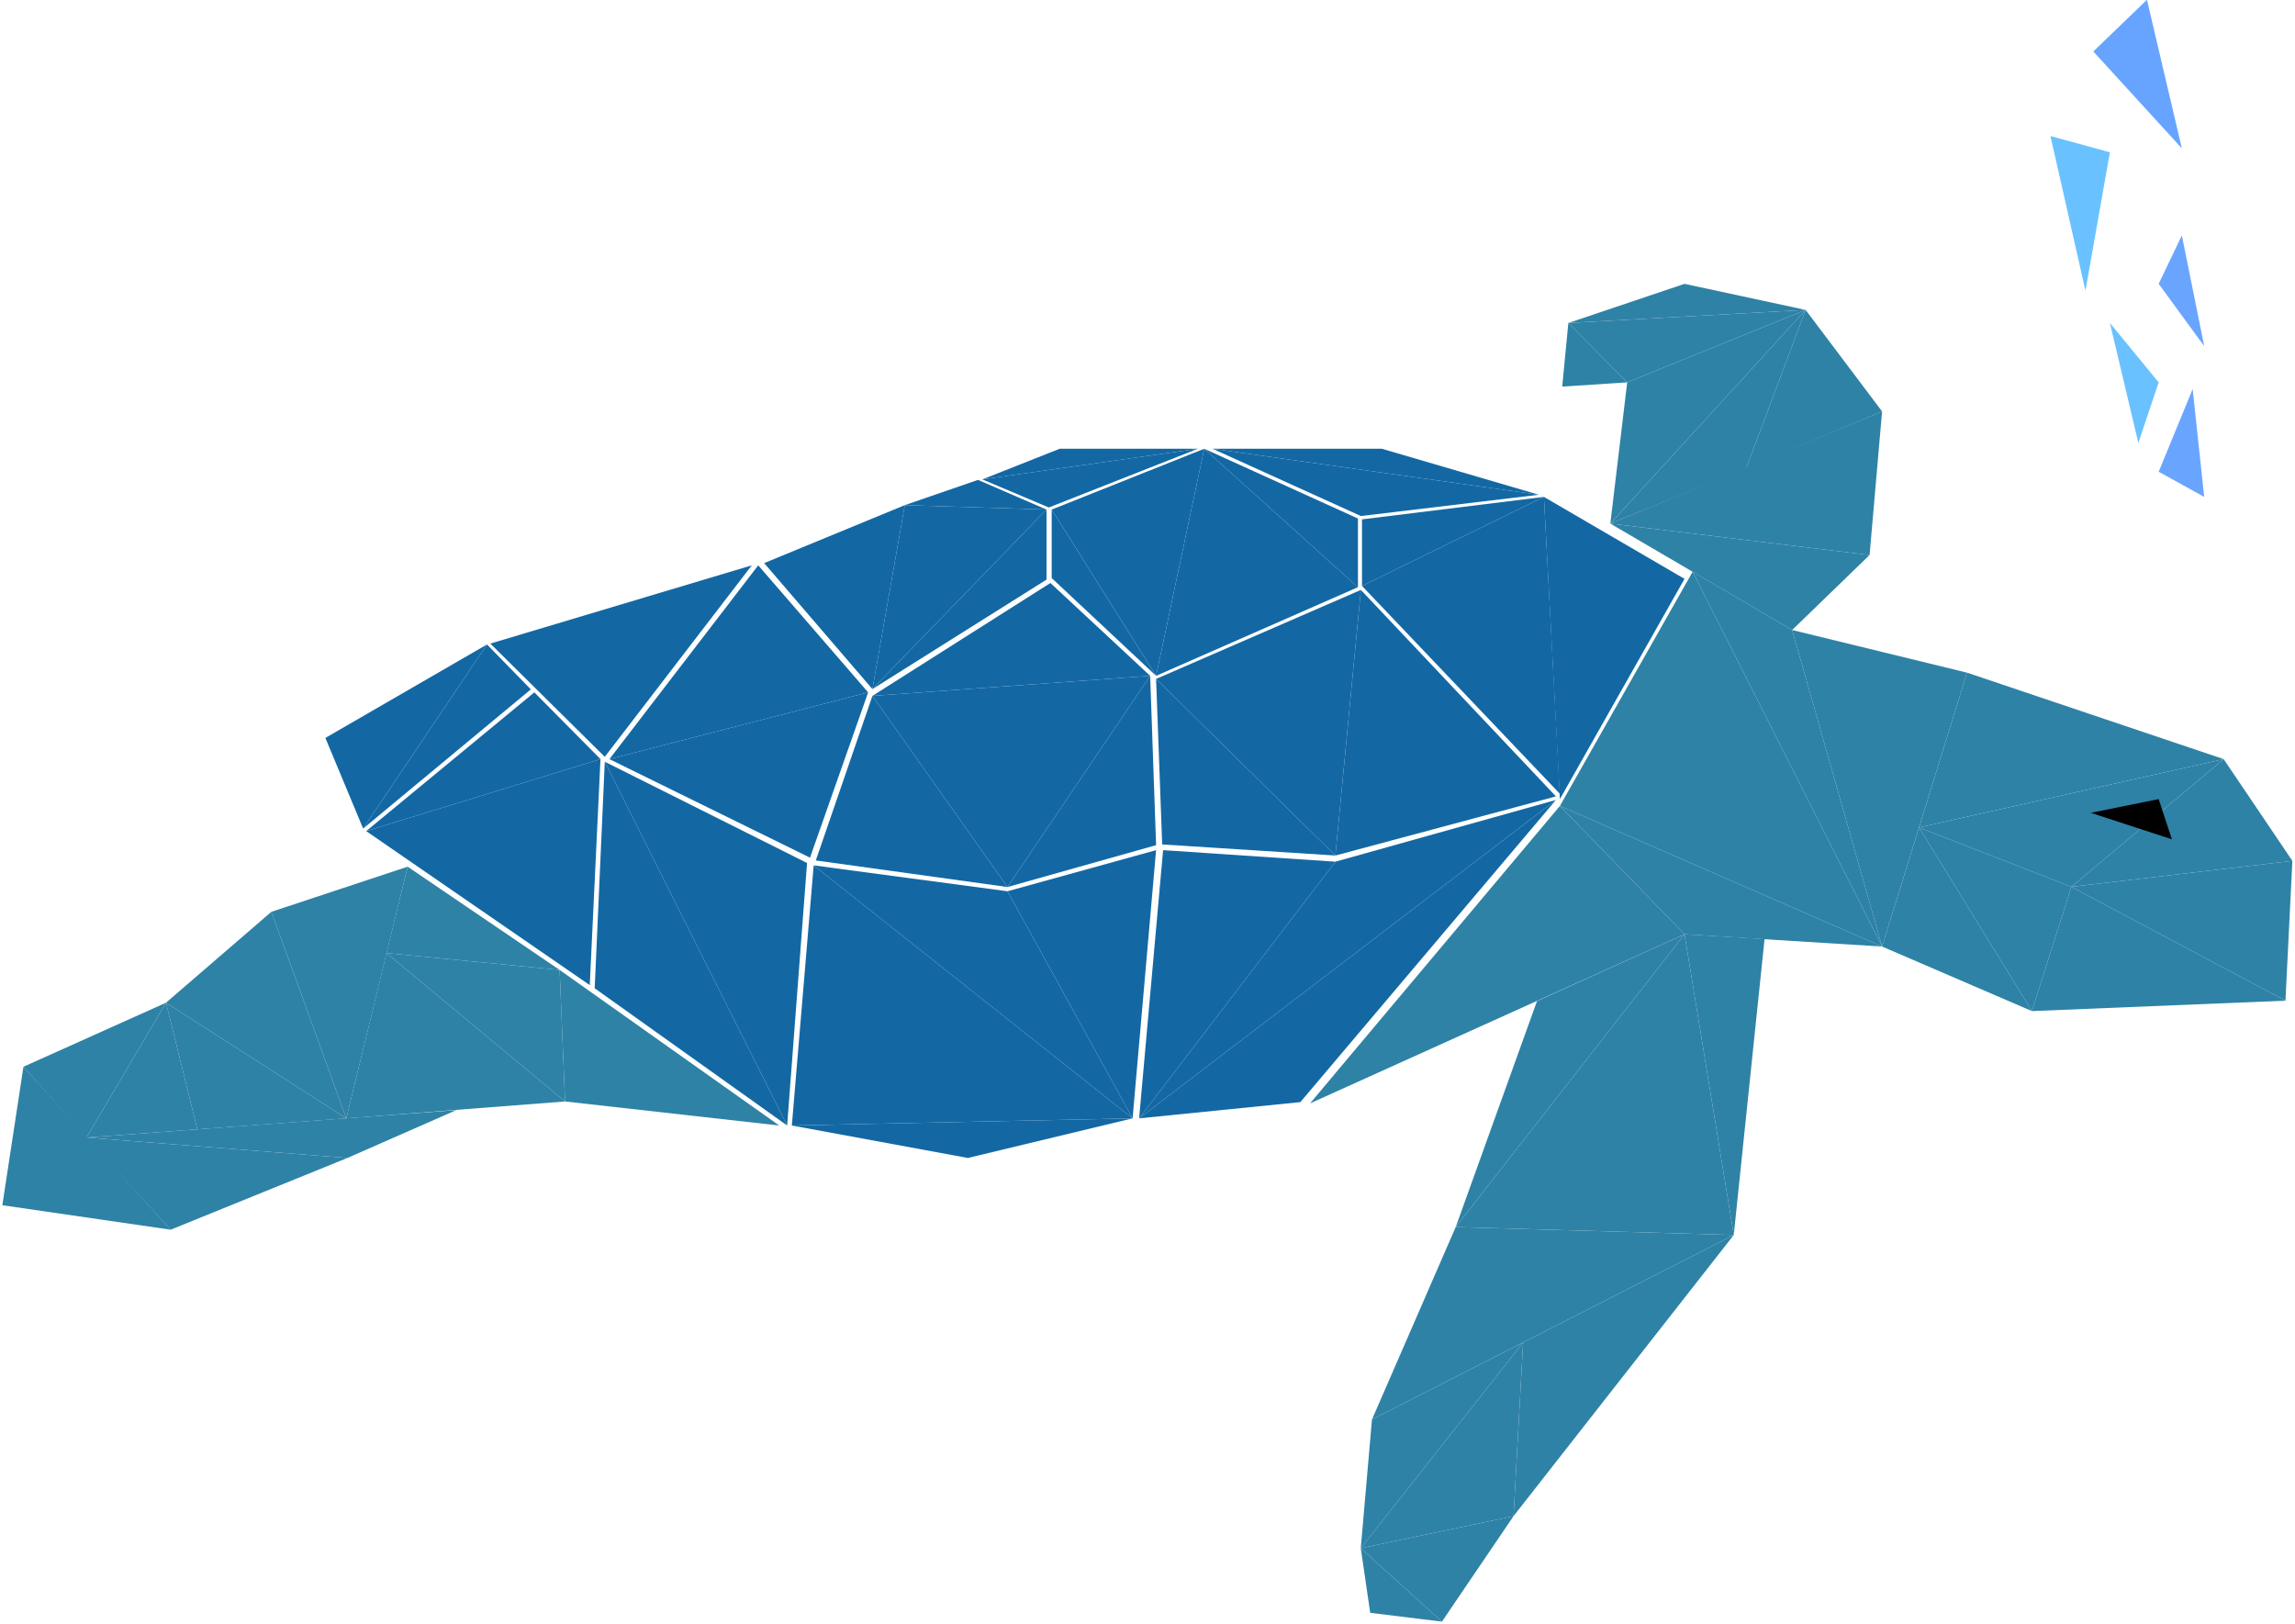 
<svg width="431px" height="305px" viewBox="0 0 431 305" version="1.1" xmlns="http://www.w3.org/2000/svg" xmlns:xlink="http://www.w3.org/1999/xlink">
    <g id="Animals" stroke="none" stroke-width="1" fill="none" fill-rule="evenodd">
        <g id="Turtle" transform="translate(-84, -158)">
            <polygon id="Path-173" fill="#2E82A6" points="116.049 388.929 88.403 358.329 84.439 384.332"></polygon>
            <polygon id="Path-174" fill="#2E82A6" points="116.049 388.929 149.239 375.456 100.244 371.619"></polygon>
            <polygon id="Path-175" fill="#2E82A6" points="100.244 371.619 88.403 358.329 115.176 346.303"></polygon>
            <polygon id="Path-176" fill="#2E82A6" points="100.244 371.619 149.239 375.456 169.685 366.474"></polygon>
            <polygon id="Path-177" fill="#2E82A6" points="115.176 346.303 100.244 371.619 121.056 370.081"></polygon>
            <polygon id="Path-178" fill="#2E82A6" points="121.056 370.081 115.176 346.303 149.037 368.019"></polygon>
            <polygon id="Path-179" fill="#2E82A6" points="115.176 346.303 134.965 329.23 149.037 368.019"></polygon>
            <polygon id="Path-180" fill="#2E82A6" points="134.965 329.23 160.558 320.757 149.037 368.019"></polygon>
            <polygon id="Path-181" fill="#2E82A6" points="149.037 368.019 190.117 364.847 156.585 336.982"></polygon>
            <polygon id="Path-182" fill="#2E82A6" points="160.558 320.757 189.098 340.148 156.585 336.982"></polygon>
            <polygon id="Path-183" fill="#2E82A6" points="156.585 336.982 189.098 340.148 190.117 364.847"></polygon>
            <polygon id="Path-184" fill="#2E82A6" points="190.117 364.847 230.341 369.363 189.098 340.148"></polygon>
            <polygon id="Path-185" fill="#1368A4" points="145.106 296.578 152.198 313.598 175.455 279.027"></polygon>
            <polygon id="Path-186" fill="#1368A4" points="152.198 313.598 183.692 287.457 175.455 279.027"></polygon>
            <polygon id="Path-187" fill="#1368A4" points="184.351 288.022 152.772 314.076 196.769 300.559"></polygon>
            <polygon id="Path-188" fill="#1368A4" points="196.769 300.559 194.758 343 152.772 314.076"></polygon>
            <polygon id="Path-189" fill="#1368A4" points="197.578 300.129 176.081 278.862 225.187 264.166"></polygon>
            <polygon id="Path-190" fill="#1368A4" points="197.578 301.049 195.682 343.592 231.826 369.363"></polygon>
            <polygon id="Path-191" fill="#1368A4" points="198.449 300.559 226.398 264.166 247.035 288.022"></polygon>
            <polygon id="Path-192" fill="#1368A4" points="247.035 288.022 236.119 319.061 198.449 300.559"></polygon>
            <polygon id="Path-193" fill="#1368A4" points="197.578 301.049 235.564 320.064 231.826 369.363"></polygon>
            <polygon id="Path-194" fill="#1368A4" points="232.707 369.363 265.767 375.456 296.699 368.019"></polygon>
            <polygon id="Path-195" fill="#1368A4" points="232.707 369.363 236.809 320.512 296.699 368.019"></polygon>
            <polygon id="Path-196" fill="#1368A4" points="296.699 368.019 301.113 317.652 273.204 325.374"></polygon>
            <polygon id="Path-197" fill="#1368A4" points="236.809 320.512 273.204 325.374 296.699 368.019"></polygon>
            <polygon id="Path-198" fill="#1368A4" points="247.839 288.684 273.204 324.577 237.21 319.586"></polygon>
            <polygon id="Path-199" fill="#1368A4" points="273.204 324.577 301.113 316.714 300 284.916"></polygon>
            <polygon id="Path-200" fill="#1368A4" points="247.839 288.684 300 284.916 273.204 324.577"></polygon>
            <polygon id="Path-201" fill="#1368A4" points="300 284.916 281.269 267.484 247.839 288.684"></polygon>
            <polygon id="Path-202" fill="#1368A4" points="227.511 263.747 253.92 252.862 247.839 287.407"></polygon>
            <polygon id="Path-203" fill="#1368A4" points="247.839 287.407 280.534 266.85 280.534 253.694"></polygon>
            <polygon id="Path-204" fill="#1368A4" points="280.534 253.694 253.92 252.862 247.839 287.407"></polygon>
            <polygon id="Path-205" fill="#1368A4" points="280.534 253.694 267.666 248.123 253.92 252.862"></polygon>
            <polygon id="Path-206" fill="#1368A4" points="280.964 253.304 308.964 242.274 268.486 248.025"></polygon>
            <polygon id="Path-207" fill="#1368A4" points="308.964 242.274 283.007 242.274 268.486 248.025"></polygon>
            <polygon id="Path-208" fill="#1368A4" points="297.925 368.019 328.207 364.968 376.2 308.227"></polygon>
            <polygon id="Path-209" fill="#1368A4" points="297.925 368.019 302.431 317.652 334.787 319.818"></polygon>
            <polygon id="Path-210" fill="#1368A4" points="297.925 368.019 334.787 319.818 376.2 308.227"></polygon>
            <polygon id="Path-211" fill="#1368A4" points="302.258 316.58 334.787 318.661 301.113 285.498"></polygon>
            <polygon id="Path-212" fill="#1368A4" points="334.787 318.661 376.2 307.555 339.572 268.781"></polygon>
            <polygon id="Path-213" fill="#1368A4" points="301.113 285.498 339.572 268.781 334.787 318.661"></polygon>
            <polygon id="Path-214" fill="#1368A4" points="301.113 284.916 281.507 266.555 281.507 253.694"></polygon>
            <polygon id="Path-215" fill="#1368A4" points="281.507 253.694 310.154 242.274 301.113 284.916"></polygon>
            <polygon id="Path-216" fill="#1368A4" points="310.154 242.274 301.113 284.916 339.021 268.269"></polygon>
            <polygon id="Path-217" fill="#1368A4" points="339.021 268.269 339.021 255.375 310.154 242.274"></polygon>
            <polygon id="Path-218" fill="#1368A4" points="311.718 242.274 343.521 242.274 372.986 250.908"></polygon>
            <polygon id="Path-219" fill="#1368A4" points="372.986 250.908 339.572 254.906 311.718 242.274"></polygon>
            <polygon id="Path-220" fill="#1368A4" points="373.946 251.314 400.351 266.705 376.946 308.067"></polygon>
            <polygon id="Path-221" fill="#1368A4" points="376.946 307.067 339.783 268.032 373.946 251.314"></polygon>
            <polygon id="Path-222" fill="#1368A4" points="373.946 251.314 339.783 255.535 339.783 268.032"></polygon>
            <polygon id="Path-223" fill="#2E82A6" points="330.022 365.21 376.946 309.353 400.351 333.446"></polygon>
            <polygon id="Path-224" fill="#2E82A6" points="376.946 309.353 401.882 265.365 437.455 335.752"></polygon>
            <polygon id="Path-225" fill="#2E82A6" points="437.455 335.752 376.946 309.353 400.351 333.446"></polygon>
            <polygon id="Path-227" fill="#2E82A6" points="420.567 276.311 435.107 262.226 386.419 256.328"></polygon>
            <polygon id="Path-228" fill="#2E82A6" points="400.351 333.446 409.601 389.921 415.383 334.34"></polygon>
            <polygon id="Path-229" fill="#2E82A6" points="400.351 333.446 372.648 345.997 357.381 388.431"></polygon>
            <polygon id="Path-230" fill="#2E82A6" points="400.351 333.446 409.601 389.921 357.381 388.431"></polygon>
            <polygon id="Path-231" fill="#2E82A6" points="409.601 389.921 368.24 442.719 370.037 410.106"></polygon>
            <polygon id="Path-232" fill="#2E82A6" points="409.601 389.921 357.381 388.431 341.654 424.578"></polygon>
            <polygon id="Path-233" fill="#2E82A6" points="370.037 410.106 341.654 424.578 339.554 448.745"></polygon>
            <polygon id="Path-234" fill="#2E82A6" points="368.24 442.719 370.037 410.106 339.554 448.745"></polygon>
            <polygon id="Path-235" fill="#2E82A6" points="368.24 442.719 354.795 462.529 339.554 448.745"></polygon>
            <polygon id="Path-236" fill="#2E82A6" points="354.795 462.529 341.325 460.878 339.554 448.745"></polygon>
            <polygon id="Path-237" fill="#2E82A6" points="435.107 262.226 437.455 235.264 386.419 256.328"></polygon>
            <polygon id="Path-238" fill="#2E82A6" points="437.455 235.264 423.095 216.2 411.937 245.924"></polygon>
            <polygon id="Path-239" fill="#2E82A6" points="386.419 256.328 423.095 216.2 411.937 245.924"></polygon>
            <polygon id="Path-240" fill="#2E82A6" points="423.095 216.2 378.534 218.653 389.587 229.805"></polygon>
            <polygon id="Path-241" fill="#2E82A6" points="423.095 216.2 389.587 229.805 386.419 256.328"></polygon>
            <polygon id="Path-242" fill="#2E82A6" points="389.587 229.805 377.386 230.6 378.534 218.653"></polygon>
            <polygon id="Path-243" fill="#2E82A6" points="423.095 216.2 400.351 211.304 378.534 218.653"></polygon>
            <polygon id="Path-244" fill="#2E82A6" points="420.567 276.311 453.402 284.319 437.455 335.752"></polygon>
            <polygon id="Path-245" fill="#2E82A6" points="420.567 276.311 401.882 265.365 437.455 335.752"></polygon>
            <polygon id="Path-246" fill="#2E82A6" points="453.402 284.319 501.605 300.558 444.395 313.397"></polygon>
            <polygon id="Path-247" fill="#2E82A6" points="437.455 335.752 465.594 347.875 444.395 313.397"></polygon>
            <polygon id="Path-248" fill="#2E82A6" points="465.594 347.875 473 324.536 444.395 313.397"></polygon>
            <polygon id="Path-249" fill="#2E82A6" points="444.395 313.397 501.605 300.558 473 324.536"></polygon>
            <polygon id="Path-250" fill="#2E82A6" points="465.594 347.875 513.207 345.921 473 324.536"></polygon>
            <polygon id="Path-251" fill="#2E82A6" points="513.207 345.921 514.505 319.665 473 324.536"></polygon>
            <polygon id="Path-252" fill="#2E82A6" points="514.505 319.665 501.605 300.558 473 324.536"></polygon>
            <polygon id="Path-253" fill="#69A5FF" points="495.778 231.062 497.949 251.314 489.4 246.591"></polygon>
            <polygon id="Path-254" fill="#69C2FF" points="485.582 241.188 480.24 218.653 489.4 229.805"></polygon>
            <polygon id="Path-255" fill="#69A5FF" points="497.949 223.003 493.753 202.203 489.4 211.304"></polygon>
            <polygon id="Path-256" fill="#69C2FF" points="475.647 212.603 480.24 186.599 469.074 183.546"></polygon>
            <polygon id="Path-257" fill="#66A4FF" points="477.126 167.665 493.753 185.861 487.198 157.958"></polygon>
            <polygon id="-" fill="#000000" points="476.658 310.643 491.883 315.618 489.4 308.067"></polygon>
        </g>
    </g>
</svg>